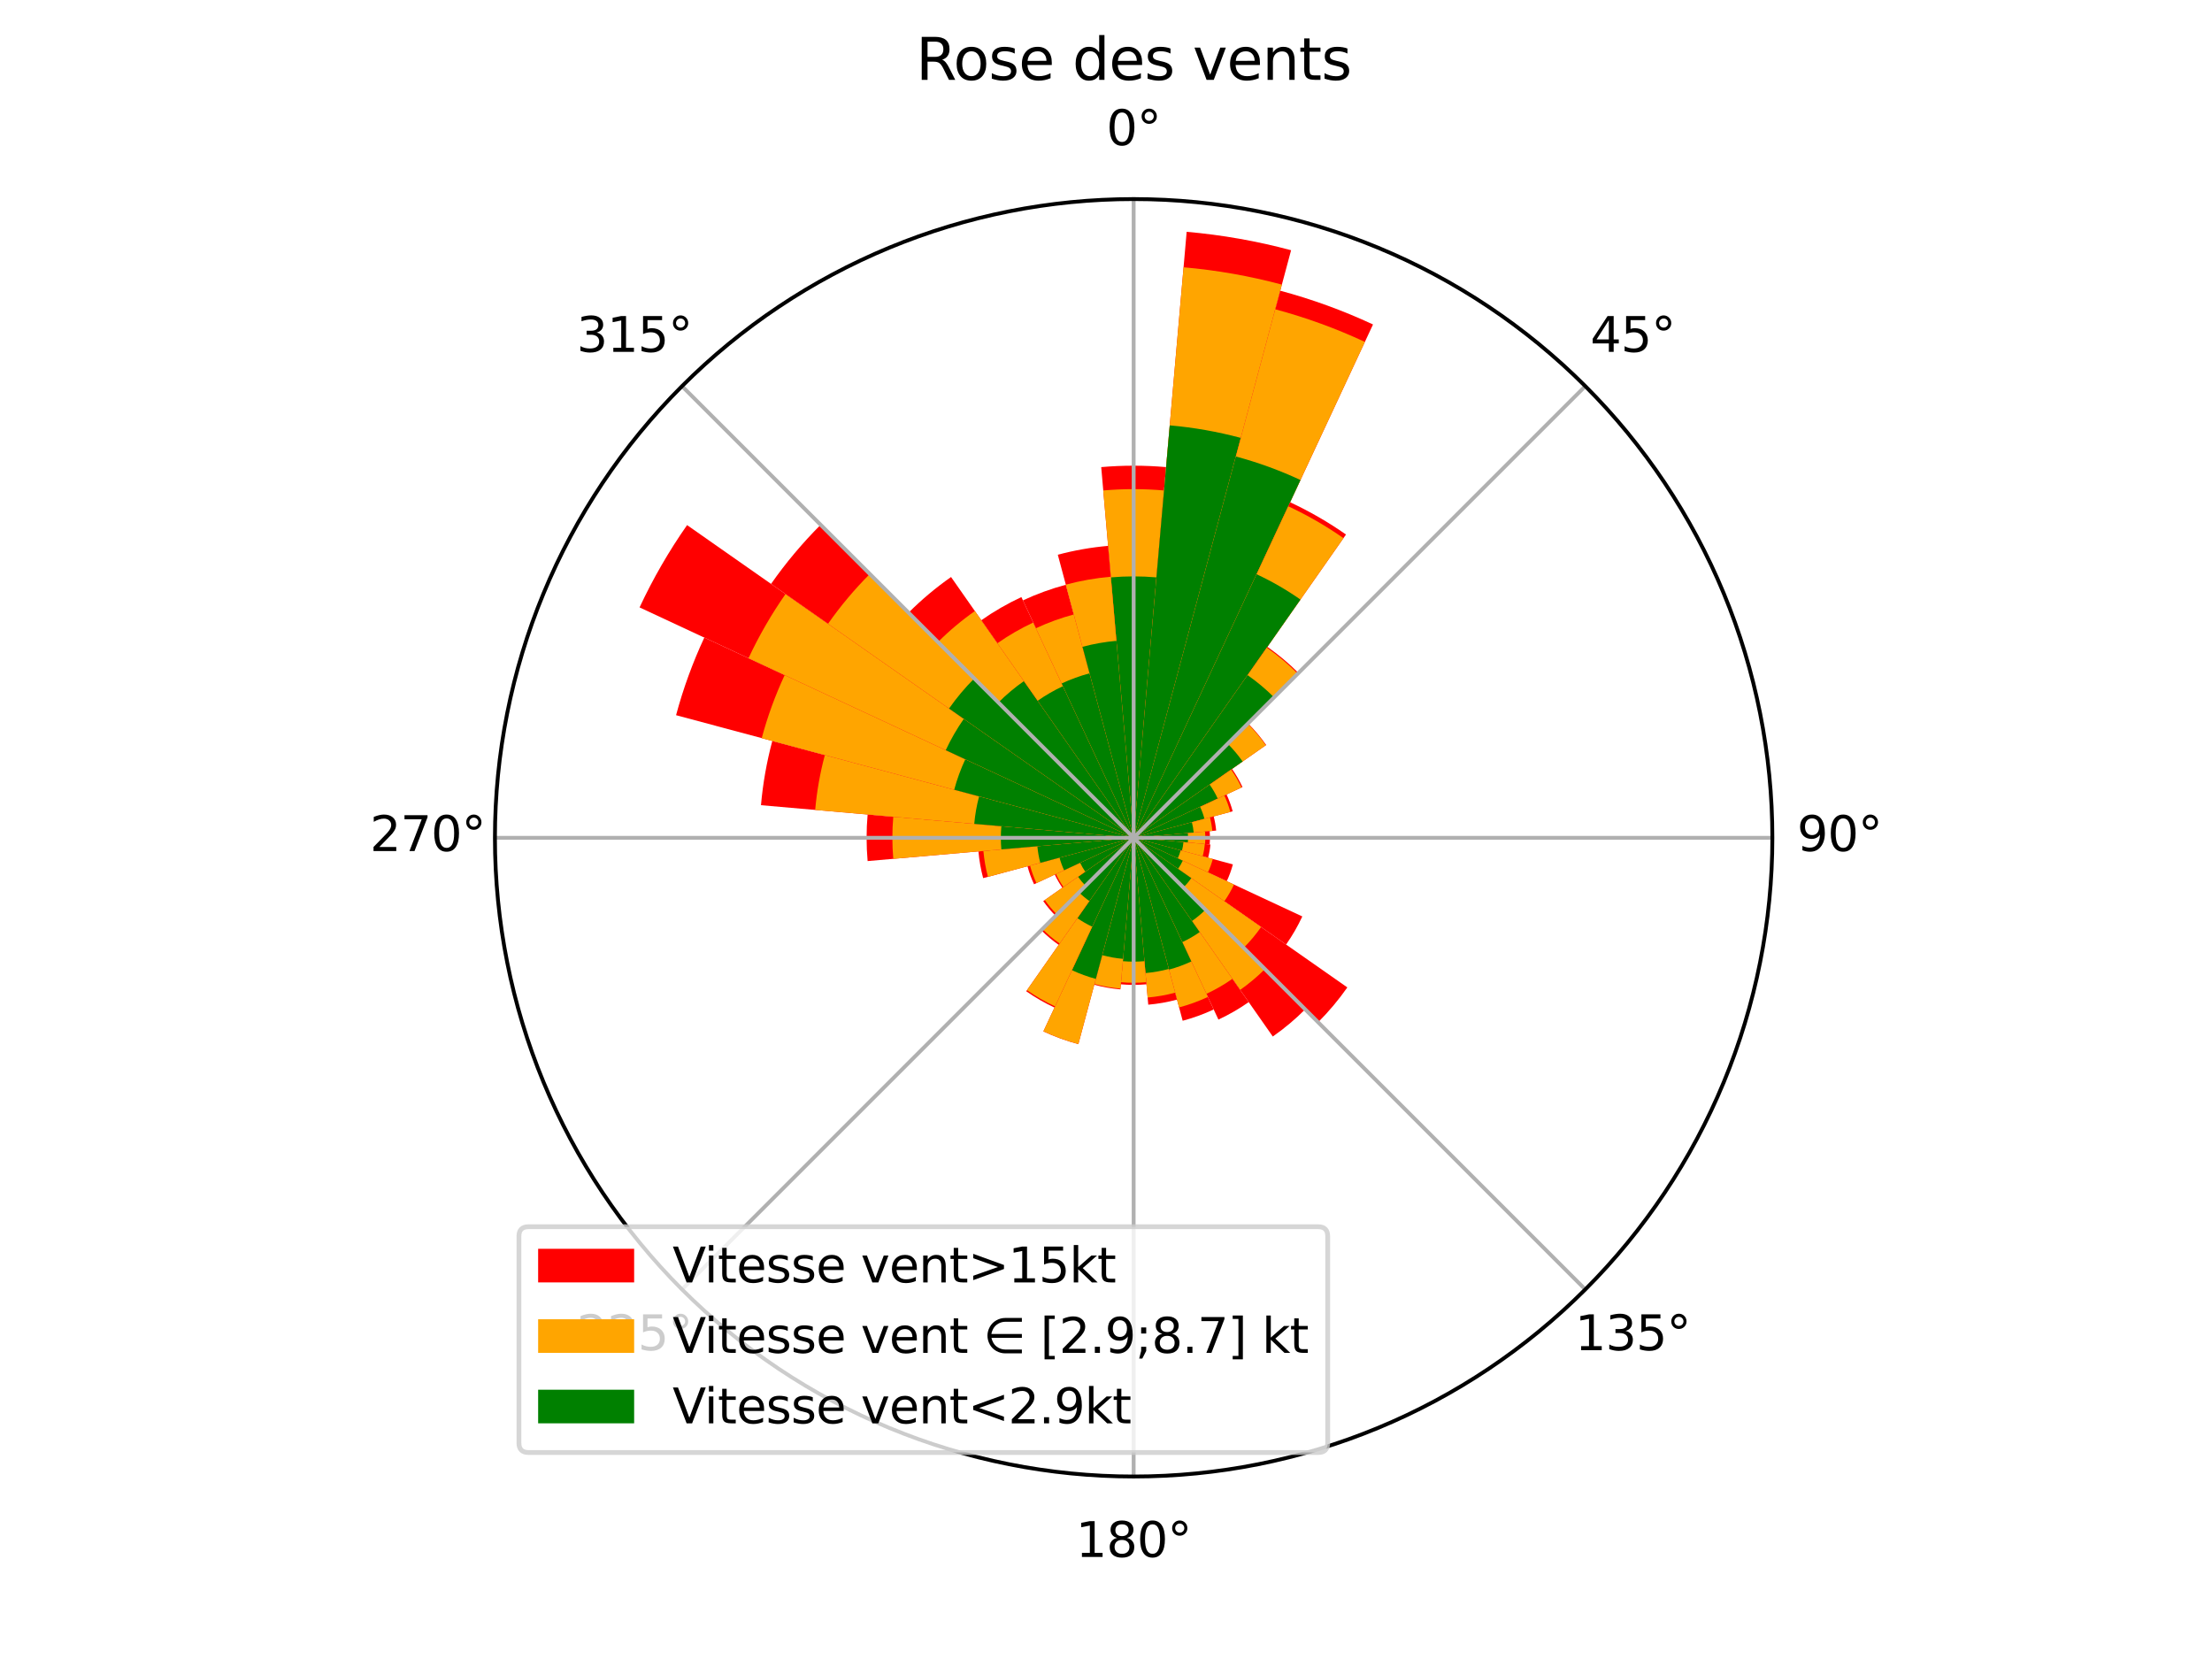 <?xml version="1.0" encoding="utf-8" standalone="no"?>
<!DOCTYPE svg PUBLIC "-//W3C//DTD SVG 1.1//EN"
  "http://www.w3.org/Graphics/SVG/1.1/DTD/svg11.dtd">
<svg xmlns:xlink="http://www.w3.org/1999/xlink" width="460.8pt" height="345.6pt" viewBox="0 0 460.8 345.6" xmlns="http://www.w3.org/2000/svg" version="1.1">
 <defs>
  <style type="text/css">*{stroke-linejoin: round; stroke-linecap: butt}</style>
 </defs>
 <g id="figure_1">
  <g id="patch_1">
   <path d="M 0 345.6 
L 460.8 345.6 
L 460.8 0 
L 0 0 
z
" style="fill: #ffffff"/>
  </g>
  <g id="axes_1">
   <g id="patch_2">
    <path d="M 369.216 174.528 
C 369.216 157.055 365.774 139.752 359.088 123.61 
C 352.401 107.467 342.6 92.798 330.245 80.443 
C 317.89 68.088 303.221 58.287 287.078 51.6 
C 270.936 44.914 253.633 41.472 236.16 41.472 
C 218.687 41.472 201.384 44.914 185.242 51.6 
C 169.099 58.287 154.43 68.088 142.075 80.443 
C 129.72 92.798 119.919 107.467 113.232 123.61 
C 106.546 139.752 103.104 157.055 103.104 174.528 
C 103.104 192.001 106.546 209.304 113.232 225.446 
C 119.919 241.589 129.72 256.258 142.075 268.613 
C 154.43 280.968 169.099 290.769 185.242 297.456 
C 201.384 304.142 218.687 307.584 236.16 307.584 
C 253.633 307.584 270.936 304.142 287.078 297.456 
C 303.221 290.769 317.89 280.968 330.245 268.613 
C 342.6 256.258 352.401 241.589 359.088 225.446 
C 365.774 209.304 369.216 192.001 369.216 174.528 
M 236.16 174.528 
C 236.16 174.528 236.16 174.528 236.16 174.528 
C 236.16 174.528 236.16 174.528 236.16 174.528 
C 236.16 174.528 236.16 174.528 236.16 174.528 
C 236.16 174.528 236.16 174.528 236.16 174.528 
C 236.16 174.528 236.16 174.528 236.16 174.528 
C 236.16 174.528 236.16 174.528 236.16 174.528 
C 236.16 174.528 236.16 174.528 236.16 174.528 
C 236.16 174.528 236.16 174.528 236.16 174.528 
C 236.16 174.528 236.16 174.528 236.16 174.528 
C 236.16 174.528 236.16 174.528 236.16 174.528 
C 236.16 174.528 236.16 174.528 236.16 174.528 
C 236.16 174.528 236.16 174.528 236.16 174.528 
C 236.16 174.528 236.16 174.528 236.16 174.528 
C 236.16 174.528 236.16 174.528 236.16 174.528 
C 236.16 174.528 236.16 174.528 236.16 174.528 
C 236.16 174.528 236.16 174.528 236.16 174.528 
z
" style="fill: #ffffff"/>
   </g>
   <g id="patch_3">
    <path d="M 236.16 174.528 
C 236.16 174.528 236.16 174.528 236.16 174.528 
C 236.16 174.528 236.16 174.528 236.16 174.528 
L 242.916 97.307 
C 240.669 97.111 238.415 97.012 236.16 97.012 
C 233.905 97.012 231.651 97.111 229.404 97.307 
z
" clip-path="url(#pf9aeeb2166)" style="fill: #ff0000"/>
   </g>
   <g id="patch_4">
    <path d="M 236.16 174.528 
C 236.16 174.528 236.16 174.528 236.16 174.528 
C 236.16 174.528 236.16 174.528 236.16 174.528 
L 242.49 102.172 
C 240.385 101.988 238.273 101.896 236.16 101.896 
C 234.047 101.896 231.935 101.988 229.83 102.172 
z
" clip-path="url(#pf9aeeb2166)" style="fill: #ffa500"/>
   </g>
   <g id="patch_5">
    <path d="M 236.16 174.528 
C 236.16 174.528 236.16 174.528 236.16 174.528 
C 236.16 174.528 236.16 174.528 236.16 174.528 
L 240.906 120.279 
C 239.328 120.14 237.744 120.071 236.16 120.071 
C 234.576 120.071 232.992 120.14 231.414 120.279 
z
" clip-path="url(#pf9aeeb2166)" style="fill: #008000"/>
   </g>
   <g id="patch_6">
    <path d="M 236.16 174.528 
C 236.16 174.528 236.16 174.528 236.16 174.528 
C 236.16 174.528 236.16 174.528 236.16 174.528 
L 268.958 52.126 
C 265.396 51.172 261.795 50.373 258.165 49.733 
C 254.534 49.093 250.877 48.612 247.204 48.29 
z
" clip-path="url(#pf9aeeb2166)" style="fill: #ff0000"/>
   </g>
   <g id="patch_7">
    <path d="M 236.16 174.528 
C 236.16 174.528 236.16 174.528 236.16 174.528 
C 236.16 174.528 236.16 174.528 236.16 174.528 
L 267.038 59.291 
C 263.685 58.392 260.295 57.641 256.877 57.038 
C 253.458 56.435 250.016 55.982 246.558 55.68 
z
" clip-path="url(#pf9aeeb2166)" style="fill: #ffa500"/>
   </g>
   <g id="patch_8">
    <path d="M 236.16 174.528 
C 236.16 174.528 236.16 174.528 236.16 174.528 
C 236.16 174.528 236.16 174.528 236.16 174.528 
L 258.482 91.221 
C 256.058 90.571 253.608 90.028 251.136 89.592 
C 248.665 89.156 246.176 88.829 243.677 88.61 
z
" clip-path="url(#pf9aeeb2166)" style="fill: #008000"/>
   </g>
   <g id="patch_9">
    <path d="M 236.16 174.528 
C 236.16 174.528 236.16 174.528 236.16 174.528 
C 236.16 174.528 236.16 174.528 236.16 174.528 
L 286.024 67.593 
C 282.913 66.143 279.74 64.828 276.515 63.654 
C 273.289 62.48 270.014 61.447 266.698 60.559 
z
" clip-path="url(#pf9aeeb2166)" style="fill: #ff0000"/>
   </g>
   <g id="patch_10">
    <path d="M 236.16 174.528 
C 236.16 174.528 236.16 174.528 236.16 174.528 
C 236.16 174.528 236.16 174.528 236.16 174.528 
L 284.331 71.226 
C 281.325 69.825 278.26 68.555 275.144 67.421 
C 272.028 66.287 268.864 65.289 265.661 64.431 
z
" clip-path="url(#pf9aeeb2166)" style="fill: #ffa500"/>
   </g>
   <g id="patch_11">
    <path d="M 236.16 174.528 
C 236.16 174.528 236.16 174.528 236.16 174.528 
C 236.16 174.528 236.16 174.528 236.16 174.528 
L 270.915 99.995 
C 268.747 98.984 266.535 98.068 264.287 97.25 
C 262.039 96.431 259.756 95.712 257.445 95.092 
z
" clip-path="url(#pf9aeeb2166)" style="fill: #008000"/>
   </g>
   <g id="patch_12">
    <path d="M 236.16 174.528 
C 236.16 174.528 236.16 174.528 236.16 174.528 
C 236.16 174.528 236.16 174.528 236.16 174.528 
L 280.396 111.352 
C 278.558 110.065 276.665 108.859 274.722 107.737 
C 272.779 106.615 270.788 105.578 268.754 104.63 
z
" clip-path="url(#pf9aeeb2166)" style="fill: #ff0000"/>
   </g>
   <g id="patch_13">
    <path d="M 236.16 174.528 
C 236.16 174.528 236.16 174.528 236.16 174.528 
C 236.16 174.528 236.16 174.528 236.16 174.528 
L 279.868 112.107 
C 278.052 110.835 276.181 109.643 274.261 108.535 
C 272.341 107.426 270.374 106.402 268.365 105.465 
z
" clip-path="url(#pf9aeeb2166)" style="fill: #ffa500"/>
   </g>
   <g id="patch_14">
    <path d="M 236.16 174.528 
C 236.16 174.528 236.16 174.528 236.16 174.528 
C 236.16 174.528 236.16 174.528 236.16 174.528 
L 270.91 124.9 
C 269.466 123.889 267.979 122.942 266.452 122.061 
C 264.926 121.179 263.361 120.365 261.764 119.62 
z
" clip-path="url(#pf9aeeb2166)" style="fill: #008000"/>
   </g>
   <g id="patch_15">
    <path d="M 236.16 174.528 
C 236.16 174.528 236.16 174.528 236.16 174.528 
C 236.16 174.528 236.16 174.528 236.16 174.528 
L 270.497 140.191 
C 269.498 139.192 268.456 138.237 267.373 137.329 
C 266.291 136.421 265.17 135.561 264.013 134.75 
z
" clip-path="url(#pf9aeeb2166)" style="fill: #ff0000"/>
   </g>
   <g id="patch_16">
    <path d="M 236.16 174.528 
C 236.16 174.528 236.16 174.528 236.16 174.528 
C 236.16 174.528 236.16 174.528 236.16 174.528 
L 270.35 140.338 
C 269.355 139.343 268.318 138.392 267.24 137.488 
C 266.163 136.584 265.046 135.727 263.894 134.92 
z
" clip-path="url(#pf9aeeb2166)" style="fill: #ffa500"/>
   </g>
   <g id="patch_17">
    <path d="M 236.16 174.528 
C 236.16 174.528 236.16 174.528 236.16 174.528 
C 236.16 174.528 236.16 174.528 236.16 174.528 
L 265.415 145.273 
C 264.564 144.422 263.676 143.609 262.754 142.835 
C 261.832 142.061 260.876 141.328 259.89 140.638 
z
" clip-path="url(#pf9aeeb2166)" style="fill: #008000"/>
   </g>
   <g id="patch_18">
    <path d="M 236.16 174.528 
C 236.16 174.528 236.16 174.528 236.16 174.528 
C 236.16 174.528 236.16 174.528 236.16 174.528 
L 263.767 155.198 
C 263.204 154.395 262.607 153.616 261.977 152.865 
C 261.347 152.114 260.684 151.391 259.99 150.698 
z
" clip-path="url(#pf9aeeb2166)" style="fill: #ff0000"/>
   </g>
   <g id="patch_19">
    <path d="M 236.16 174.528 
C 236.16 174.528 236.16 174.528 236.16 174.528 
C 236.16 174.528 236.16 174.528 236.16 174.528 
L 263.691 155.251 
C 263.13 154.45 262.535 153.673 261.906 152.924 
C 261.278 152.175 260.617 151.454 259.925 150.763 
z
" clip-path="url(#pf9aeeb2166)" style="fill: #ffa500"/>
   </g>
   <g id="patch_20">
    <path d="M 236.16 174.528 
C 236.16 174.528 236.16 174.528 236.16 174.528 
C 236.16 174.528 236.16 174.528 236.16 174.528 
L 258.86 158.633 
C 258.398 157.973 257.907 157.333 257.389 156.715 
C 256.87 156.097 256.325 155.503 255.755 154.933 
z
" clip-path="url(#pf9aeeb2166)" style="fill: #008000"/>
   </g>
   <g id="patch_21">
    <path d="M 236.16 174.528 
C 236.16 174.528 236.16 174.528 236.16 174.528 
C 236.16 174.528 236.16 174.528 236.16 174.528 
L 258.833 163.955 
C 258.525 163.296 258.189 162.65 257.825 162.02 
C 257.461 161.389 257.07 160.775 256.653 160.179 
z
" clip-path="url(#pf9aeeb2166)" style="fill: #ff0000"/>
   </g>
   <g id="patch_22">
    <path d="M 236.16 174.528 
C 236.16 174.528 236.16 174.528 236.16 174.528 
C 236.16 174.528 236.16 174.528 236.16 174.528 
L 258.624 164.053 
C 258.319 163.399 257.986 162.759 257.626 162.135 
C 257.265 161.51 256.878 160.902 256.464 160.311 
z
" clip-path="url(#pf9aeeb2166)" style="fill: #ffa500"/>
   </g>
   <g id="patch_23">
    <path d="M 236.16 174.528 
C 236.16 174.528 236.16 174.528 236.16 174.528 
C 236.16 174.528 236.16 174.528 236.16 174.528 
L 253.676 166.36 
C 253.439 165.85 253.179 165.351 252.898 164.864 
C 252.617 164.378 252.314 163.903 251.992 163.442 
z
" clip-path="url(#pf9aeeb2166)" style="fill: #008000"/>
   </g>
   <g id="patch_24">
    <path d="M 236.16 174.528 
C 236.16 174.528 236.16 174.528 236.16 174.528 
C 236.16 174.528 236.16 174.528 236.16 174.528 
L 256.787 169.001 
C 256.626 168.401 256.439 167.808 256.226 167.224 
C 256.014 166.641 255.776 166.066 255.513 165.503 
z
" clip-path="url(#pf9aeeb2166)" style="fill: #ff0000"/>
   </g>
   <g id="patch_25">
    <path d="M 236.16 174.528 
C 236.16 174.528 236.16 174.528 236.16 174.528 
C 236.16 174.528 236.16 174.528 236.16 174.528 
L 256.297 169.132 
C 256.14 168.546 255.958 167.968 255.75 167.398 
C 255.543 166.828 255.31 166.267 255.054 165.718 
z
" clip-path="url(#pf9aeeb2166)" style="fill: #ffa500"/>
   </g>
   <g id="patch_26">
    <path d="M 236.16 174.528 
C 236.16 174.528 236.16 174.528 236.16 174.528 
C 236.16 174.528 236.16 174.528 236.16 174.528 
L 250.912 170.575 
C 250.797 170.146 250.664 169.722 250.512 169.304 
C 250.36 168.887 250.19 168.476 250.002 168.073 
z
" clip-path="url(#pf9aeeb2166)" style="fill: #008000"/>
   </g>
   <g id="patch_27">
    <path d="M 236.16 174.528 
C 236.16 174.528 236.16 174.528 236.16 174.528 
C 236.16 174.528 236.16 174.528 236.16 174.528 
L 253.348 173.024 
C 253.304 172.524 253.239 172.026 253.152 171.532 
C 253.065 171.038 252.956 170.547 252.826 170.062 
z
" clip-path="url(#pf9aeeb2166)" style="fill: #ff0000"/>
   </g>
   <g id="patch_28">
    <path d="M 236.16 174.528 
C 236.16 174.528 236.16 174.528 236.16 174.528 
C 236.16 174.528 236.16 174.528 236.16 174.528 
L 252.545 173.095 
C 252.503 172.618 252.441 172.143 252.358 171.672 
C 252.275 171.201 252.171 170.733 252.047 170.271 
z
" clip-path="url(#pf9aeeb2166)" style="fill: #ffa500"/>
   </g>
   <g id="patch_29">
    <path d="M 236.16 174.528 
C 236.16 174.528 236.16 174.528 236.16 174.528 
C 236.16 174.528 236.16 174.528 236.16 174.528 
L 248.667 173.434 
C 248.635 173.07 248.587 172.708 248.524 172.348 
C 248.46 171.988 248.381 171.631 248.287 171.279 
z
" clip-path="url(#pf9aeeb2166)" style="fill: #008000"/>
   </g>
   <g id="patch_30">
    <path d="M 236.16 174.528 
C 236.16 174.528 236.16 174.528 236.16 174.528 
C 236.16 174.528 236.16 174.528 236.16 174.528 
L 251.994 175.913 
C 252.035 175.453 252.055 174.99 252.055 174.528 
C 252.055 174.066 252.035 173.603 251.994 173.143 
z
" clip-path="url(#pf9aeeb2166)" style="fill: #ff0000"/>
   </g>
   <g id="patch_31">
    <path d="M 236.16 174.528 
C 236.16 174.528 236.16 174.528 236.16 174.528 
C 236.16 174.528 236.16 174.528 236.16 174.528 
L 251.03 175.829 
C 251.068 175.396 251.087 174.962 251.087 174.528 
C 251.087 174.094 251.068 173.66 251.03 173.227 
z
" clip-path="url(#pf9aeeb2166)" style="fill: #ffa500"/>
   </g>
   <g id="patch_32">
    <path d="M 236.16 174.528 
C 236.16 174.528 236.16 174.528 236.16 174.528 
C 236.16 174.528 236.16 174.528 236.16 174.528 
L 247.45 175.516 
C 247.479 175.187 247.494 174.858 247.494 174.528 
C 247.494 174.198 247.479 173.869 247.45 173.54 
z
" clip-path="url(#pf9aeeb2166)" style="fill: #008000"/>
   </g>
   <g id="patch_33">
    <path d="M 236.16 174.528 
C 236.16 174.528 236.16 174.528 236.16 174.528 
C 236.16 174.528 236.16 174.528 236.16 174.528 
L 251.669 178.684 
C 251.79 178.232 251.891 177.776 251.972 177.316 
C 252.053 176.856 252.114 176.393 252.155 175.927 
z
" clip-path="url(#pf9aeeb2166)" style="fill: #ff0000"/>
   </g>
   <g id="patch_34">
    <path d="M 236.16 174.528 
C 236.16 174.528 236.16 174.528 236.16 174.528 
C 236.16 174.528 236.16 174.528 236.16 174.528 
L 250.534 178.38 
C 250.646 177.961 250.74 177.538 250.815 177.112 
C 250.89 176.686 250.947 176.256 250.985 175.825 
z
" clip-path="url(#pf9aeeb2166)" style="fill: #ffa500"/>
   </g>
   <g id="patch_35">
    <path d="M 236.16 174.528 
C 236.16 174.528 236.16 174.528 236.16 174.528 
C 236.16 174.528 236.16 174.528 236.16 174.528 
L 246.217 177.223 
C 246.296 176.93 246.361 176.634 246.414 176.336 
C 246.467 176.038 246.506 175.737 246.533 175.435 
z
" clip-path="url(#pf9aeeb2166)" style="fill: #008000"/>
   </g>
   <g id="patch_36">
    <path d="M 236.16 174.528 
C 236.16 174.528 236.16 174.528 236.16 174.528 
C 236.16 174.528 236.16 174.528 236.16 174.528 
L 255.555 183.572 
C 255.818 183.008 256.057 182.432 256.27 181.847 
C 256.483 181.262 256.67 180.668 256.831 180.067 
z
" clip-path="url(#pf9aeeb2166)" style="fill: #ff0000"/>
   </g>
   <g id="patch_37">
    <path d="M 236.16 174.528 
C 236.16 174.528 236.16 174.528 236.16 174.528 
C 236.16 174.528 236.16 174.528 236.16 174.528 
L 251.63 181.742 
C 251.84 181.292 252.03 180.833 252.2 180.366 
C 252.37 179.899 252.519 179.426 252.648 178.946 
z
" clip-path="url(#pf9aeeb2166)" style="fill: #ffa500"/>
   </g>
   <g id="patch_38">
    <path d="M 236.16 174.528 
C 236.16 174.528 236.16 174.528 236.16 174.528 
C 236.16 174.528 236.16 174.528 236.16 174.528 
L 245.346 178.812 
C 245.471 178.544 245.584 178.272 245.684 177.995 
C 245.785 177.718 245.874 177.436 245.95 177.151 
z
" clip-path="url(#pf9aeeb2166)" style="fill: #008000"/>
   </g>
   <g id="patch_39">
    <path d="M 236.16 174.528 
C 236.16 174.528 236.16 174.528 236.16 174.528 
C 236.16 174.528 236.16 174.528 236.16 174.528 
L 267.918 196.765 
C 268.565 195.841 269.171 194.889 269.735 193.913 
C 270.299 192.936 270.82 191.935 271.297 190.913 
z
" clip-path="url(#pf9aeeb2166)" style="fill: #ff0000"/>
   </g>
   <g id="patch_40">
    <path d="M 236.16 174.528 
C 236.16 174.528 236.16 174.528 236.16 174.528 
C 236.16 174.528 236.16 174.528 236.16 174.528 
L 255.049 187.754 
C 255.433 187.204 255.794 186.638 256.13 186.057 
C 256.465 185.476 256.775 184.881 257.058 184.273 
z
" clip-path="url(#pf9aeeb2166)" style="fill: #ffa500"/>
   </g>
   <g id="patch_41">
    <path d="M 236.16 174.528 
C 236.16 174.528 236.16 174.528 236.16 174.528 
C 236.16 174.528 236.16 174.528 236.16 174.528 
L 245.406 181.002 
C 245.595 180.733 245.771 180.456 245.935 180.172 
C 246.1 179.887 246.251 179.596 246.39 179.298 
z
" clip-path="url(#pf9aeeb2166)" style="fill: #008000"/>
   </g>
   <g id="patch_42">
    <path d="M 236.16 174.528 
C 236.16 174.528 236.16 174.528 236.16 174.528 
C 236.16 174.528 236.16 174.528 236.16 174.528 
L 274.585 212.953 
C 275.703 211.835 276.772 210.669 277.788 209.458 
C 278.804 208.247 279.767 206.992 280.674 205.697 
z
" clip-path="url(#pf9aeeb2166)" style="fill: #ff0000"/>
   </g>
   <g id="patch_43">
    <path d="M 236.16 174.528 
C 236.16 174.528 236.16 174.528 236.16 174.528 
C 236.16 174.528 236.16 174.528 236.16 174.528 
L 259.078 197.446 
C 259.745 196.78 260.382 196.084 260.989 195.362 
C 261.595 194.639 262.169 193.891 262.71 193.118 
z
" clip-path="url(#pf9aeeb2166)" style="fill: #ffa500"/>
   </g>
   <g id="patch_44">
    <path d="M 236.16 174.528 
C 236.16 174.528 236.16 174.528 236.16 174.528 
C 236.16 174.528 236.16 174.528 236.16 174.528 
L 246.52 184.888 
C 246.821 184.586 247.109 184.272 247.383 183.945 
C 247.657 183.619 247.917 183.28 248.161 182.931 
z
" clip-path="url(#pf9aeeb2166)" style="fill: #008000"/>
   </g>
   <g id="patch_45">
    <path d="M 236.16 174.528 
C 236.16 174.528 236.16 174.528 236.16 174.528 
C 236.16 174.528 236.16 174.528 236.16 174.528 
L 265.149 215.928 
C 266.353 215.085 267.52 214.189 268.647 213.244 
C 269.773 212.299 270.858 211.305 271.898 210.266 
z
" clip-path="url(#pf9aeeb2166)" style="fill: #ff0000"/>
   </g>
   <g id="patch_46">
    <path d="M 236.16 174.528 
C 236.16 174.528 236.16 174.528 236.16 174.528 
C 236.16 174.528 236.16 174.528 236.16 174.528 
L 258.344 206.21 
C 259.266 205.565 260.159 204.88 261.021 204.156 
C 261.883 203.433 262.713 202.673 263.509 201.877 
z
" clip-path="url(#pf9aeeb2166)" style="fill: #ffa500"/>
   </g>
   <g id="patch_47">
    <path d="M 236.16 174.528 
C 236.16 174.528 236.16 174.528 236.16 174.528 
C 236.16 174.528 236.16 174.528 236.16 174.528 
L 248.303 191.869 
C 248.807 191.516 249.296 191.141 249.768 190.745 
C 250.24 190.349 250.694 189.933 251.129 189.497 
z
" clip-path="url(#pf9aeeb2166)" style="fill: #008000"/>
   </g>
   <g id="patch_48">
    <path d="M 236.16 174.528 
C 236.16 174.528 236.16 174.528 236.16 174.528 
C 236.16 174.528 236.16 174.528 236.16 174.528 
L 253.82 212.4 
C 254.922 211.886 256.001 211.324 257.053 210.717 
C 258.106 210.109 259.132 209.455 260.128 208.758 
z
" clip-path="url(#pf9aeeb2166)" style="fill: #ff0000"/>
   </g>
   <g id="patch_49">
    <path d="M 236.16 174.528 
C 236.16 174.528 236.16 174.528 236.16 174.528 
C 236.16 174.528 236.16 174.528 236.16 174.528 
L 251.318 207.034 
C 252.264 206.593 253.19 206.111 254.093 205.59 
C 254.997 205.068 255.878 204.507 256.732 203.908 
z
" clip-path="url(#pf9aeeb2166)" style="fill: #ffa500"/>
   </g>
   <g id="patch_50">
    <path d="M 236.16 174.528 
C 236.16 174.528 236.16 174.528 236.16 174.528 
C 236.16 174.528 236.16 174.528 236.16 174.528 
L 246.295 196.262 
C 246.927 195.967 247.546 195.644 248.15 195.296 
C 248.754 194.947 249.343 194.572 249.915 194.171 
z
" clip-path="url(#pf9aeeb2166)" style="fill: #008000"/>
   </g>
   <g id="patch_51">
    <path d="M 236.16 174.528 
C 236.16 174.528 236.16 174.528 236.16 174.528 
C 236.16 174.528 236.16 174.528 236.16 174.528 
L 246.373 212.644 
C 247.482 212.347 248.577 212.001 249.656 211.609 
C 250.735 211.216 251.796 210.776 252.837 210.291 
z
" clip-path="url(#pf9aeeb2166)" style="fill: #ff0000"/>
   </g>
   <g id="patch_52">
    <path d="M 236.16 174.528 
C 236.16 174.528 236.16 174.528 236.16 174.528 
C 236.16 174.528 236.16 174.528 236.16 174.528 
L 245.628 209.862 
C 246.656 209.587 247.671 209.267 248.671 208.903 
C 249.671 208.539 250.655 208.131 251.62 207.682 
z
" clip-path="url(#pf9aeeb2166)" style="fill: #ffa500"/>
   </g>
   <g id="patch_53">
    <path d="M 236.16 174.528 
C 236.16 174.528 236.16 174.528 236.16 174.528 
C 236.16 174.528 236.16 174.528 236.16 174.528 
L 243.517 201.986 
C 244.316 201.772 245.105 201.523 245.882 201.24 
C 246.659 200.957 247.424 200.64 248.173 200.291 
z
" clip-path="url(#pf9aeeb2166)" style="fill: #008000"/>
   </g>
   <g id="patch_54">
    <path d="M 236.16 174.528 
C 236.16 174.528 236.16 174.528 236.16 174.528 
C 236.16 174.528 236.16 174.528 236.16 174.528 
L 239.202 209.294 
C 240.213 209.206 241.22 209.073 242.22 208.897 
C 243.22 208.721 244.212 208.501 245.193 208.238 
z
" clip-path="url(#pf9aeeb2166)" style="fill: #ff0000"/>
   </g>
   <g id="patch_55">
    <path d="M 236.16 174.528 
C 236.16 174.528 236.16 174.528 236.16 174.528 
C 236.16 174.528 236.16 174.528 236.16 174.528 
L 239.071 207.803 
C 240.039 207.718 241.003 207.591 241.96 207.422 
C 242.917 207.254 243.866 207.043 244.805 206.792 
z
" clip-path="url(#pf9aeeb2166)" style="fill: #ffa500"/>
   </g>
   <g id="patch_56">
    <path d="M 236.16 174.528 
C 236.16 174.528 236.16 174.528 236.16 174.528 
C 236.16 174.528 236.16 174.528 236.16 174.528 
L 238.625 202.708 
C 239.445 202.637 240.262 202.529 241.072 202.386 
C 241.883 202.243 242.687 202.065 243.481 201.852 
z
" clip-path="url(#pf9aeeb2166)" style="fill: #008000"/>
   </g>
   <g id="patch_57">
    <path d="M 236.16 174.528 
C 236.16 174.528 236.16 174.528 236.16 174.528 
C 236.16 174.528 236.16 174.528 236.16 174.528 
L 233.49 205.049 
C 234.378 205.127 235.269 205.166 236.16 205.166 
C 237.051 205.166 237.942 205.127 238.83 205.049 
z
" clip-path="url(#pf9aeeb2166)" style="fill: #ff0000"/>
   </g>
   <g id="patch_58">
    <path d="M 236.16 174.528 
C 236.16 174.528 236.16 174.528 236.16 174.528 
C 236.16 174.528 236.16 174.528 236.16 174.528 
L 233.528 204.613 
C 234.403 204.69 235.281 204.728 236.16 204.728 
C 237.039 204.728 237.917 204.69 238.792 204.613 
z
" clip-path="url(#pf9aeeb2166)" style="fill: #ffa500"/>
   </g>
   <g id="patch_59">
    <path d="M 236.16 174.528 
C 236.16 174.528 236.16 174.528 236.16 174.528 
C 236.16 174.528 236.16 174.528 236.16 174.528 
L 233.911 200.23 
C 234.659 200.295 235.409 200.328 236.16 200.328 
C 236.911 200.328 237.661 200.295 238.409 200.23 
z
" clip-path="url(#pf9aeeb2166)" style="fill: #008000"/>
   </g>
   <g id="patch_60">
    <path d="M 236.16 174.528 
C 236.16 174.528 236.16 174.528 236.16 174.528 
C 236.16 174.528 236.16 174.528 236.16 174.528 
L 227.956 205.145 
C 228.847 205.384 229.748 205.584 230.656 205.744 
C 231.564 205.904 232.479 206.024 233.397 206.105 
z
" clip-path="url(#pf9aeeb2166)" style="fill: #ff0000"/>
   </g>
   <g id="patch_61">
    <path d="M 236.16 174.528 
C 236.16 174.528 236.16 174.528 236.16 174.528 
C 236.16 174.528 236.16 174.528 236.16 174.528 
L 227.998 204.989 
C 228.884 205.227 229.78 205.426 230.684 205.585 
C 231.587 205.744 232.497 205.864 233.411 205.944 
z
" clip-path="url(#pf9aeeb2166)" style="fill: #ffa500"/>
   </g>
   <g id="patch_62">
    <path d="M 236.16 174.528 
C 236.16 174.528 236.16 174.528 236.16 174.528 
C 236.16 174.528 236.16 174.528 236.16 174.528 
L 229.608 198.982 
C 230.319 199.172 231.039 199.332 231.764 199.46 
C 232.489 199.588 233.22 199.684 233.954 199.748 
z
" clip-path="url(#pf9aeeb2166)" style="fill: #008000"/>
   </g>
   <g id="patch_63">
    <path d="M 236.16 174.528 
C 236.16 174.528 236.16 174.528 236.16 174.528 
C 236.16 174.528 236.16 174.528 236.16 174.528 
L 217.351 214.863 
C 218.525 215.411 219.722 215.906 220.938 216.349 
C 222.155 216.792 223.391 217.182 224.641 217.517 
z
" clip-path="url(#pf9aeeb2166)" style="fill: #ff0000"/>
   </g>
   <g id="patch_64">
    <path d="M 236.16 174.528 
C 236.16 174.528 236.16 174.528 236.16 174.528 
C 236.16 174.528 236.16 174.528 236.16 174.528 
L 217.361 214.843 
C 218.534 215.389 219.73 215.885 220.946 216.328 
C 222.162 216.77 223.397 217.16 224.647 217.494 
z
" clip-path="url(#pf9aeeb2166)" style="fill: #ffa500"/>
   </g>
   <g id="patch_65">
    <path d="M 236.16 174.528 
C 236.16 174.528 236.16 174.528 236.16 174.528 
C 236.16 174.528 236.16 174.528 236.16 174.528 
L 223.3 202.107 
C 224.102 202.481 224.92 202.82 225.752 203.123 
C 226.584 203.426 227.429 203.692 228.284 203.921 
z
" clip-path="url(#pf9aeeb2166)" style="fill: #008000"/>
   </g>
   <g id="patch_66">
    <path d="M 236.16 174.528 
C 236.16 174.528 236.16 174.528 236.16 174.528 
C 236.16 174.528 236.16 174.528 236.16 174.528 
L 213.778 206.493 
C 214.708 207.145 215.665 207.755 216.649 208.323 
C 217.632 208.89 218.639 209.415 219.668 209.895 
z
" clip-path="url(#pf9aeeb2166)" style="fill: #ff0000"/>
   </g>
   <g id="patch_67">
    <path d="M 236.16 174.528 
C 236.16 174.528 236.16 174.528 236.16 174.528 
C 236.16 174.528 236.16 174.528 236.16 174.528 
L 213.936 206.267 
C 214.859 206.914 215.811 207.52 216.787 208.083 
C 217.763 208.647 218.763 209.168 219.785 209.644 
z
" clip-path="url(#pf9aeeb2166)" style="fill: #ffa500"/>
   </g>
   <g id="patch_68">
    <path d="M 236.16 174.528 
C 236.16 174.528 236.16 174.528 236.16 174.528 
C 236.16 174.528 236.16 174.528 236.16 174.528 
L 224.44 191.266 
C 224.927 191.607 225.429 191.926 225.944 192.223 
C 226.458 192.521 226.986 192.795 227.525 193.046 
z
" clip-path="url(#pf9aeeb2166)" style="fill: #008000"/>
   </g>
   <g id="patch_69">
    <path d="M 236.16 174.528 
C 236.16 174.528 236.16 174.528 236.16 174.528 
C 236.16 174.528 236.16 174.528 236.16 174.528 
L 216.907 193.781 
C 217.467 194.341 218.051 194.877 218.658 195.386 
C 219.265 195.895 219.894 196.378 220.542 196.832 
z
" clip-path="url(#pf9aeeb2166)" style="fill: #ff0000"/>
   </g>
   <g id="patch_70">
    <path d="M 236.16 174.528 
C 236.16 174.528 236.16 174.528 236.16 174.528 
C 236.16 174.528 236.16 174.528 236.16 174.528 
L 217.151 193.537 
C 217.704 194.09 218.281 194.619 218.88 195.121 
C 219.479 195.624 220.1 196.1 220.741 196.549 
z
" clip-path="url(#pf9aeeb2166)" style="fill: #ffa500"/>
   </g>
   <g id="patch_71">
    <path d="M 236.16 174.528 
C 236.16 174.528 236.16 174.528 236.16 174.528 
C 236.16 174.528 236.16 174.528 236.16 174.528 
L 224.79 185.898 
C 225.121 186.228 225.466 186.545 225.825 186.845 
C 226.183 187.146 226.554 187.431 226.937 187.699 
z
" clip-path="url(#pf9aeeb2166)" style="fill: #008000"/>
   </g>
   <g id="patch_72">
    <path d="M 236.16 174.528 
C 236.16 174.528 236.16 174.528 236.16 174.528 
C 236.16 174.528 236.16 174.528 236.16 174.528 
L 217.328 187.714 
C 217.712 188.262 218.119 188.793 218.549 189.306 
C 218.979 189.818 219.431 190.311 219.904 190.784 
z
" clip-path="url(#pf9aeeb2166)" style="fill: #ff0000"/>
   </g>
   <g id="patch_73">
    <path d="M 236.16 174.528 
C 236.16 174.528 236.16 174.528 236.16 174.528 
C 236.16 174.528 236.16 174.528 236.16 174.528 
L 217.649 187.49 
C 218.026 188.028 218.426 188.55 218.849 189.054 
C 219.271 189.557 219.716 190.042 220.181 190.507 
z
" clip-path="url(#pf9aeeb2166)" style="fill: #ffa500"/>
   </g>
   <g id="patch_74">
    <path d="M 236.16 174.528 
C 236.16 174.528 236.16 174.528 236.16 174.528 
C 236.16 174.528 236.16 174.528 236.16 174.528 
L 224.574 182.641 
C 224.81 182.978 225.061 183.304 225.325 183.62 
C 225.59 183.935 225.868 184.238 226.159 184.529 
z
" clip-path="url(#pf9aeeb2166)" style="fill: #008000"/>
   </g>
   <g id="patch_75">
    <path d="M 236.16 174.528 
C 236.16 174.528 236.16 174.528 236.16 174.528 
C 236.16 174.528 236.16 174.528 236.16 174.528 
L 219.729 182.19 
C 219.952 182.668 220.196 183.136 220.46 183.593 
C 220.723 184.049 221.007 184.494 221.309 184.926 
z
" clip-path="url(#pf9aeeb2166)" style="fill: #ff0000"/>
   </g>
   <g id="patch_76">
    <path d="M 236.16 174.528 
C 236.16 174.528 236.16 174.528 236.16 174.528 
C 236.16 174.528 236.16 174.528 236.16 174.528 
L 219.98 182.073 
C 220.199 182.544 220.439 183.005 220.699 183.454 
C 220.959 183.904 221.238 184.342 221.536 184.768 
z
" clip-path="url(#pf9aeeb2166)" style="fill: #ffa500"/>
   </g>
   <g id="patch_77">
    <path d="M 236.16 174.528 
C 236.16 174.528 236.16 174.528 236.16 174.528 
C 236.16 174.528 236.16 174.528 236.16 174.528 
L 225.011 179.727 
C 225.163 180.051 225.328 180.369 225.507 180.679 
C 225.686 180.988 225.878 181.29 226.084 181.584 
z
" clip-path="url(#pf9aeeb2166)" style="fill: #008000"/>
   </g>
   <g id="patch_78">
    <path d="M 236.16 174.528 
C 236.16 174.528 236.16 174.528 236.16 174.528 
C 236.16 174.528 236.16 174.528 236.16 174.528 
L 214.043 180.454 
C 214.215 181.098 214.415 181.733 214.643 182.359 
C 214.871 182.985 215.126 183.601 215.408 184.205 
z
" clip-path="url(#pf9aeeb2166)" style="fill: #ff0000"/>
   </g>
   <g id="patch_79">
    <path d="M 236.16 174.528 
C 236.16 174.528 236.16 174.528 236.16 174.528 
C 236.16 174.528 236.16 174.528 236.16 174.528 
L 214.577 180.311 
C 214.745 180.939 214.94 181.559 215.163 182.17 
C 215.385 182.781 215.634 183.382 215.909 183.971 
z
" clip-path="url(#pf9aeeb2166)" style="fill: #ffa500"/>
   </g>
   <g id="patch_80">
    <path d="M 236.16 174.528 
C 236.16 174.528 236.16 174.528 236.16 174.528 
C 236.16 174.528 236.16 174.528 236.16 174.528 
L 220.718 178.666 
C 220.838 179.115 220.978 179.559 221.137 179.996 
C 221.296 180.433 221.474 180.863 221.671 181.284 
z
" clip-path="url(#pf9aeeb2166)" style="fill: #008000"/>
   </g>
   <g id="patch_81">
    <path d="M 236.16 174.528 
C 236.16 174.528 236.16 174.528 236.16 174.528 
C 236.16 174.528 236.16 174.528 236.16 174.528 
L 203.826 177.357 
C 203.908 178.298 204.032 179.234 204.196 180.164 
C 204.36 181.094 204.564 182.016 204.809 182.929 
z
" clip-path="url(#pf9aeeb2166)" style="fill: #ff0000"/>
   </g>
   <g id="patch_82">
    <path d="M 236.16 174.528 
C 236.16 174.528 236.16 174.528 236.16 174.528 
C 236.16 174.528 236.16 174.528 236.16 174.528 
L 204.859 177.267 
C 204.938 178.177 205.058 179.084 205.217 179.984 
C 205.375 180.884 205.573 181.777 205.81 182.66 
z
" clip-path="url(#pf9aeeb2166)" style="fill: #ffa500"/>
   </g>
   <g id="patch_83">
    <path d="M 236.16 174.528 
C 236.16 174.528 236.16 174.528 236.16 174.528 
C 236.16 174.528 236.16 174.528 236.16 174.528 
L 216.103 176.283 
C 216.154 176.866 216.231 177.447 216.333 178.024 
C 216.434 178.601 216.561 179.173 216.713 179.739 
z
" clip-path="url(#pf9aeeb2166)" style="fill: #008000"/>
   </g>
   <g id="patch_84">
    <path d="M 236.16 174.528 
C 236.16 174.528 236.16 174.528 236.16 174.528 
C 236.16 174.528 236.16 174.528 236.16 174.528 
L 180.74 169.679 
C 180.599 171.292 180.529 172.909 180.529 174.528 
C 180.529 176.147 180.599 177.764 180.74 179.377 
z
" clip-path="url(#pf9aeeb2166)" style="fill: #ff0000"/>
   </g>
   <g id="patch_85">
    <path d="M 236.16 174.528 
C 236.16 174.528 236.16 174.528 236.16 174.528 
C 236.16 174.528 236.16 174.528 236.16 174.528 
L 186.087 170.147 
C 185.96 171.604 185.896 173.066 185.896 174.528 
C 185.896 175.99 185.96 177.452 186.087 178.909 
z
" clip-path="url(#pf9aeeb2166)" style="fill: #ffa500"/>
   </g>
   <g id="patch_86">
    <path d="M 236.16 174.528 
C 236.16 174.528 236.16 174.528 236.16 174.528 
C 236.16 174.528 236.16 174.528 236.16 174.528 
L 208.599 172.117 
C 208.529 172.919 208.494 173.723 208.494 174.528 
C 208.494 175.333 208.529 176.137 208.599 176.939 
z
" clip-path="url(#pf9aeeb2166)" style="fill: #008000"/>
   </g>
   <g id="patch_87">
    <path d="M 236.16 174.528 
C 236.16 174.528 236.16 174.528 236.16 174.528 
C 236.16 174.528 236.16 174.528 236.16 174.528 
L 160.885 154.358 
C 160.298 156.548 159.807 158.763 159.414 160.996 
C 159.02 163.228 158.724 165.477 158.526 167.736 
z
" clip-path="url(#pf9aeeb2166)" style="fill: #ff0000"/>
   </g>
   <g id="patch_88">
    <path d="M 236.16 174.528 
C 236.16 174.528 236.16 174.528 236.16 174.528 
C 236.16 174.528 236.16 174.528 236.16 174.528 
L 171.833 157.292 
C 171.331 159.163 170.912 161.056 170.575 162.964 
C 170.239 164.872 169.986 166.794 169.817 168.724 
z
" clip-path="url(#pf9aeeb2166)" style="fill: #ffa500"/>
   </g>
   <g id="patch_89">
    <path d="M 236.16 174.528 
C 236.16 174.528 236.16 174.528 236.16 174.528 
C 236.16 174.528 236.16 174.528 236.16 174.528 
L 203.963 165.901 
C 203.712 166.838 203.502 167.785 203.334 168.74 
C 203.165 169.695 203.039 170.657 202.954 171.623 
z
" clip-path="url(#pf9aeeb2166)" style="fill: #008000"/>
   </g>
   <g id="patch_90">
    <path d="M 236.16 174.528 
C 236.16 174.528 236.16 174.528 236.16 174.528 
C 236.16 174.528 236.16 174.528 236.16 174.528 
L 146.721 132.822 
C 145.507 135.424 144.408 138.078 143.426 140.776 
C 142.444 143.474 141.58 146.213 140.837 148.986 
z
" clip-path="url(#pf9aeeb2166)" style="fill: #ff0000"/>
   </g>
   <g id="patch_91">
    <path d="M 236.16 174.528 
C 236.16 174.528 236.16 174.528 236.16 174.528 
C 236.16 174.528 236.16 174.528 236.16 174.528 
L 163.464 140.629 
C 162.478 142.744 161.585 144.901 160.787 147.094 
C 159.988 149.287 159.286 151.514 158.682 153.768 
z
" clip-path="url(#pf9aeeb2166)" style="fill: #ffa500"/>
   </g>
   <g id="patch_92">
    <path d="M 236.16 174.528 
C 236.16 174.528 236.16 174.528 236.16 174.528 
C 236.16 174.528 236.16 174.528 236.16 174.528 
L 201.086 158.173 
C 200.61 159.193 200.179 160.234 199.794 161.292 
C 199.409 162.35 199.07 163.424 198.779 164.512 
z
" clip-path="url(#pf9aeeb2166)" style="fill: #008000"/>
   </g>
   <g id="patch_93">
    <path d="M 236.16 174.528 
C 236.16 174.528 236.16 174.528 236.16 174.528 
C 236.16 174.528 236.16 174.528 236.16 174.528 
L 143.132 109.389 
C 141.237 112.095 139.461 114.883 137.808 117.745 
C 136.156 120.606 134.63 123.538 133.234 126.533 
z
" clip-path="url(#pf9aeeb2166)" style="fill: #ff0000"/>
   </g>
   <g id="patch_94">
    <path d="M 236.16 174.528 
C 236.16 174.528 236.16 174.528 236.16 174.528 
C 236.16 174.528 236.16 174.528 236.16 174.528 
L 163.643 123.751 
C 162.166 125.861 160.781 128.034 159.494 130.265 
C 158.206 132.495 157.016 134.781 155.928 137.115 
z
" clip-path="url(#pf9aeeb2166)" style="fill: #ffa500"/>
   </g>
   <g id="patch_95">
    <path d="M 236.16 174.528 
C 236.16 174.528 236.16 174.528 236.16 174.528 
C 236.16 174.528 236.16 174.528 236.16 174.528 
L 200.779 149.754 
C 200.058 150.783 199.383 151.844 198.755 152.932 
C 198.126 154.02 197.546 155.135 197.015 156.274 
z
" clip-path="url(#pf9aeeb2166)" style="fill: #008000"/>
   </g>
   <g id="patch_96">
    <path d="M 236.16 174.528 
C 236.16 174.528 236.16 174.528 236.16 174.528 
C 236.16 174.528 236.16 174.528 236.16 174.528 
L 170.956 109.324 
C 169.059 111.221 167.246 113.2 165.521 115.255 
C 163.797 117.31 162.163 119.44 160.624 121.637 
z
" clip-path="url(#pf9aeeb2166)" style="fill: #ff0000"/>
   </g>
   <g id="patch_97">
    <path d="M 236.16 174.528 
C 236.16 174.528 236.16 174.528 236.16 174.528 
C 236.16 174.528 236.16 174.528 236.16 174.528 
L 181.202 119.57 
C 179.603 121.169 178.074 122.837 176.621 124.569 
C 175.167 126.301 173.79 128.096 172.493 129.948 
z
" clip-path="url(#pf9aeeb2166)" style="fill: #ffa500"/>
   </g>
   <g id="patch_98">
    <path d="M 236.16 174.528 
C 236.16 174.528 236.16 174.528 236.16 174.528 
C 236.16 174.528 236.16 174.528 236.16 174.528 
L 202.963 141.331 
C 201.998 142.297 201.074 143.305 200.197 144.351 
C 199.319 145.397 198.487 146.481 197.703 147.6 
z
" clip-path="url(#pf9aeeb2166)" style="fill: #008000"/>
   </g>
   <g id="patch_99">
    <path d="M 236.16 174.528 
C 236.16 174.528 236.16 174.528 236.16 174.528 
C 236.16 174.528 236.16 174.528 236.16 174.528 
L 198.12 120.202 
C 196.54 121.308 195.008 122.484 193.53 123.724 
C 192.052 124.964 190.629 126.268 189.265 127.633 
z
" clip-path="url(#pf9aeeb2166)" style="fill: #ff0000"/>
   </g>
   <g id="patch_100">
    <path d="M 236.16 174.528 
C 236.16 174.528 236.16 174.528 236.16 174.528 
C 236.16 174.528 236.16 174.528 236.16 174.528 
L 203.088 127.297 
C 201.714 128.259 200.383 129.281 199.098 130.359 
C 197.813 131.437 196.575 132.571 195.389 133.757 
z
" clip-path="url(#pf9aeeb2166)" style="fill: #ffa500"/>
   </g>
   <g id="patch_101">
    <path d="M 236.16 174.528 
C 236.16 174.528 236.16 174.528 236.16 174.528 
C 236.16 174.528 236.16 174.528 236.16 174.528 
L 213.302 141.883 
C 212.352 142.548 211.432 143.254 210.544 144 
C 209.655 144.745 208.8 145.529 207.98 146.348 
z
" clip-path="url(#pf9aeeb2166)" style="fill: #008000"/>
   </g>
   <g id="patch_102">
    <path d="M 236.16 174.528 
C 236.16 174.528 236.16 174.528 236.16 174.528 
C 236.16 174.528 236.16 174.528 236.16 174.528 
L 212.776 124.38 
C 211.317 125.06 209.888 125.804 208.494 126.609 
C 207.1 127.414 205.742 128.279 204.423 129.203 
z
" clip-path="url(#pf9aeeb2166)" style="fill: #ff0000"/>
   </g>
   <g id="patch_103">
    <path d="M 236.16 174.528 
C 236.16 174.528 236.16 174.528 236.16 174.528 
C 236.16 174.528 236.16 174.528 236.16 174.528 
L 215.248 129.683 
C 213.944 130.291 212.666 130.956 211.42 131.676 
C 210.173 132.396 208.958 133.17 207.779 133.996 
z
" clip-path="url(#pf9aeeb2166)" style="fill: #ffa500"/>
   </g>
   <g id="patch_104">
    <path d="M 236.16 174.528 
C 236.16 174.528 236.16 174.528 236.16 174.528 
C 236.16 174.528 236.16 174.528 236.16 174.528 
L 221.43 142.94 
C 220.511 143.369 219.612 143.837 218.733 144.344 
C 217.855 144.851 217 145.396 216.169 145.978 
z
" clip-path="url(#pf9aeeb2166)" style="fill: #008000"/>
   </g>
   <g id="patch_105">
    <path d="M 236.16 174.528 
C 236.16 174.528 236.16 174.528 236.16 174.528 
C 236.16 174.528 236.16 174.528 236.16 174.528 
L 222.036 121.816 
C 220.502 122.227 218.987 122.704 217.495 123.247 
C 216.003 123.79 214.536 124.398 213.097 125.069 
z
" clip-path="url(#pf9aeeb2166)" style="fill: #ff0000"/>
   </g>
   <g id="patch_106">
    <path d="M 236.16 174.528 
C 236.16 174.528 236.16 174.528 236.16 174.528 
C 236.16 174.528 236.16 174.528 236.16 174.528 
L 223.693 128.001 
C 222.34 128.364 221.002 128.786 219.686 129.265 
C 218.369 129.744 217.073 130.281 215.803 130.873 
z
" clip-path="url(#pf9aeeb2166)" style="fill: #ffa500"/>
   </g>
   <g id="patch_107">
    <path d="M 236.16 174.528 
C 236.16 174.528 236.16 174.528 236.16 174.528 
C 236.16 174.528 236.16 174.528 236.16 174.528 
L 226.978 140.262 
C 225.981 140.529 224.997 140.839 224.027 141.192 
C 223.057 141.545 222.103 141.94 221.168 142.377 
z
" clip-path="url(#pf9aeeb2166)" style="fill: #008000"/>
   </g>
   <g id="patch_108">
    <path d="M 236.16 174.528 
C 236.16 174.528 236.16 174.528 236.16 174.528 
C 236.16 174.528 236.16 174.528 236.16 174.528 
L 230.84 113.715 
C 229.07 113.87 227.309 114.102 225.56 114.411 
C 223.811 114.719 222.076 115.103 220.36 115.563 
z
" clip-path="url(#pf9aeeb2166)" style="fill: #ff0000"/>
   </g>
   <g id="patch_109">
    <path d="M 236.16 174.528 
C 236.16 174.528 236.16 174.528 236.16 174.528 
C 236.16 174.528 236.16 174.528 236.16 174.528 
L 231.402 120.141 
C 229.819 120.279 228.244 120.487 226.68 120.763 
C 225.115 121.038 223.564 121.382 222.03 121.793 
z
" clip-path="url(#pf9aeeb2166)" style="fill: #ffa500"/>
   </g>
   <g id="patch_110">
    <path d="M 236.16 174.528 
C 236.16 174.528 236.16 174.528 236.16 174.528 
C 236.16 174.528 236.16 174.528 236.16 174.528 
L 232.57 133.497 
C 231.376 133.601 230.188 133.758 229.008 133.966 
C 227.828 134.174 226.657 134.433 225.5 134.743 
z
" clip-path="url(#pf9aeeb2166)" style="fill: #008000"/>
   </g>
   <g id="matplotlib.axis_1">
    <g id="xtick_1">
     <g id="line2d_1">
      <path d="M 236.16 174.528 
L 236.16 41.472 
" clip-path="url(#pf9aeeb2166)" style="fill: none; stroke: #b0b0b0; stroke-width: 0.8; stroke-linecap: square"/>
     </g>
     <g id="text_1">
      <!-- 0° -->
      <g transform="translate(230.479 30.231) scale(0.1 -0.1)">
       <defs>
        <path id="DejaVuSans-30" d="M 2034 4250 
Q 1547 4250 1301 3770 
Q 1056 3291 1056 2328 
Q 1056 1369 1301 889 
Q 1547 409 2034 409 
Q 2525 409 2770 889 
Q 3016 1369 3016 2328 
Q 3016 3291 2770 3770 
Q 2525 4250 2034 4250 
z
M 2034 4750 
Q 2819 4750 3233 4129 
Q 3647 3509 3647 2328 
Q 3647 1150 3233 529 
Q 2819 -91 2034 -91 
Q 1250 -91 836 529 
Q 422 1150 422 2328 
Q 422 3509 836 4129 
Q 1250 4750 2034 4750 
z
" transform="scale(0.016)"/>
        <path id="DejaVuSans-b0" d="M 1600 4347 
Q 1350 4347 1178 4173 
Q 1006 4000 1006 3750 
Q 1006 3503 1178 3333 
Q 1350 3163 1600 3163 
Q 1850 3163 2022 3333 
Q 2194 3503 2194 3750 
Q 2194 3997 2020 4172 
Q 1847 4347 1600 4347 
z
M 1600 4750 
Q 1800 4750 1984 4673 
Q 2169 4597 2303 4453 
Q 2447 4313 2519 4134 
Q 2591 3956 2591 3750 
Q 2591 3338 2302 3052 
Q 2013 2766 1594 2766 
Q 1172 2766 890 3047 
Q 609 3328 609 3750 
Q 609 4169 896 4459 
Q 1184 4750 1600 4750 
z
" transform="scale(0.016)"/>
       </defs>
       <use xlink:href="#DejaVuSans-30"/>
       <use xlink:href="#DejaVuSans-b0" x="63.623"/>
      </g>
     </g>
    </g>
    <g id="xtick_2">
     <g id="line2d_2">
      <path d="M 236.16 174.528 
L 330.245 80.443 
" clip-path="url(#pf9aeeb2166)" style="fill: none; stroke: #b0b0b0; stroke-width: 0.8; stroke-linecap: square"/>
     </g>
     <g id="text_2">
      <!-- 45° -->
      <g transform="translate(331.282 73.303) scale(0.1 -0.1)">
       <defs>
        <path id="DejaVuSans-34" d="M 2419 4116 
L 825 1625 
L 2419 1625 
L 2419 4116 
z
M 2253 4666 
L 3047 4666 
L 3047 1625 
L 3713 1625 
L 3713 1100 
L 3047 1100 
L 3047 0 
L 2419 0 
L 2419 1100 
L 313 1100 
L 313 1709 
L 2253 4666 
z
" transform="scale(0.016)"/>
        <path id="DejaVuSans-35" d="M 691 4666 
L 3169 4666 
L 3169 4134 
L 1269 4134 
L 1269 2991 
Q 1406 3038 1543 3061 
Q 1681 3084 1819 3084 
Q 2600 3084 3056 2656 
Q 3513 2228 3513 1497 
Q 3513 744 3044 326 
Q 2575 -91 1722 -91 
Q 1428 -91 1123 -41 
Q 819 9 494 109 
L 494 744 
Q 775 591 1075 516 
Q 1375 441 1709 441 
Q 2250 441 2565 725 
Q 2881 1009 2881 1497 
Q 2881 1984 2565 2268 
Q 2250 2553 1709 2553 
Q 1456 2553 1204 2497 
Q 953 2441 691 2322 
L 691 4666 
z
" transform="scale(0.016)"/>
       </defs>
       <use xlink:href="#DejaVuSans-34"/>
       <use xlink:href="#DejaVuSans-35" x="63.623"/>
       <use xlink:href="#DejaVuSans-b0" x="127.246"/>
      </g>
     </g>
    </g>
    <g id="xtick_3">
     <g id="line2d_3">
      <path d="M 236.16 174.528 
L 369.216 174.528 
" clip-path="url(#pf9aeeb2166)" style="fill: none; stroke: #b0b0b0; stroke-width: 0.8; stroke-linecap: square"/>
     </g>
     <g id="text_3">
      <!-- 90° -->
      <g transform="translate(374.353 177.287) scale(0.1 -0.1)">
       <defs>
        <path id="DejaVuSans-39" d="M 703 97 
L 703 672 
Q 941 559 1184 500 
Q 1428 441 1663 441 
Q 2288 441 2617 861 
Q 2947 1281 2994 2138 
Q 2813 1869 2534 1725 
Q 2256 1581 1919 1581 
Q 1219 1581 811 2004 
Q 403 2428 403 3163 
Q 403 3881 828 4315 
Q 1253 4750 1959 4750 
Q 2769 4750 3195 4129 
Q 3622 3509 3622 2328 
Q 3622 1225 3098 567 
Q 2575 -91 1691 -91 
Q 1453 -91 1209 -44 
Q 966 3 703 97 
z
M 1959 2075 
Q 2384 2075 2632 2365 
Q 2881 2656 2881 3163 
Q 2881 3666 2632 3958 
Q 2384 4250 1959 4250 
Q 1534 4250 1286 3958 
Q 1038 3666 1038 3163 
Q 1038 2656 1286 2365 
Q 1534 2075 1959 2075 
z
" transform="scale(0.016)"/>
       </defs>
       <use xlink:href="#DejaVuSans-39"/>
       <use xlink:href="#DejaVuSans-30" x="63.623"/>
       <use xlink:href="#DejaVuSans-b0" x="127.246"/>
      </g>
     </g>
    </g>
    <g id="xtick_4">
     <g id="line2d_4">
      <path d="M 236.16 174.528 
L 330.245 268.613 
" clip-path="url(#pf9aeeb2166)" style="fill: none; stroke: #b0b0b0; stroke-width: 0.8; stroke-linecap: square"/>
     </g>
     <g id="text_4">
      <!-- 135° -->
      <g transform="translate(328.101 281.272) scale(0.1 -0.1)">
       <defs>
        <path id="DejaVuSans-31" d="M 794 531 
L 1825 531 
L 1825 4091 
L 703 3866 
L 703 4441 
L 1819 4666 
L 2450 4666 
L 2450 531 
L 3481 531 
L 3481 0 
L 794 0 
L 794 531 
z
" transform="scale(0.016)"/>
        <path id="DejaVuSans-33" d="M 2597 2516 
Q 3050 2419 3304 2112 
Q 3559 1806 3559 1356 
Q 3559 666 3084 287 
Q 2609 -91 1734 -91 
Q 1441 -91 1130 -33 
Q 819 25 488 141 
L 488 750 
Q 750 597 1062 519 
Q 1375 441 1716 441 
Q 2309 441 2620 675 
Q 2931 909 2931 1356 
Q 2931 1769 2642 2001 
Q 2353 2234 1838 2234 
L 1294 2234 
L 1294 2753 
L 1863 2753 
Q 2328 2753 2575 2939 
Q 2822 3125 2822 3475 
Q 2822 3834 2567 4026 
Q 2313 4219 1838 4219 
Q 1578 4219 1281 4162 
Q 984 4106 628 3988 
L 628 4550 
Q 988 4650 1302 4700 
Q 1616 4750 1894 4750 
Q 2613 4750 3031 4423 
Q 3450 4097 3450 3541 
Q 3450 3153 3228 2886 
Q 3006 2619 2597 2516 
z
" transform="scale(0.016)"/>
       </defs>
       <use xlink:href="#DejaVuSans-31"/>
       <use xlink:href="#DejaVuSans-33" x="63.623"/>
       <use xlink:href="#DejaVuSans-35" x="127.246"/>
       <use xlink:href="#DejaVuSans-b0" x="190.869"/>
      </g>
     </g>
    </g>
    <g id="xtick_5">
     <g id="line2d_5">
      <path d="M 236.16 174.528 
L 236.16 307.584 
" clip-path="url(#pf9aeeb2166)" style="fill: none; stroke: #b0b0b0; stroke-width: 0.8; stroke-linecap: square"/>
     </g>
     <g id="text_5">
      <!-- 180° -->
      <g transform="translate(224.116 324.343) scale(0.1 -0.1)">
       <defs>
        <path id="DejaVuSans-38" d="M 2034 2216 
Q 1584 2216 1326 1975 
Q 1069 1734 1069 1313 
Q 1069 891 1326 650 
Q 1584 409 2034 409 
Q 2484 409 2743 651 
Q 3003 894 3003 1313 
Q 3003 1734 2745 1975 
Q 2488 2216 2034 2216 
z
M 1403 2484 
Q 997 2584 770 2862 
Q 544 3141 544 3541 
Q 544 4100 942 4425 
Q 1341 4750 2034 4750 
Q 2731 4750 3128 4425 
Q 3525 4100 3525 3541 
Q 3525 3141 3298 2862 
Q 3072 2584 2669 2484 
Q 3125 2378 3379 2068 
Q 3634 1759 3634 1313 
Q 3634 634 3220 271 
Q 2806 -91 2034 -91 
Q 1263 -91 848 271 
Q 434 634 434 1313 
Q 434 1759 690 2068 
Q 947 2378 1403 2484 
z
M 1172 3481 
Q 1172 3119 1398 2916 
Q 1625 2713 2034 2713 
Q 2441 2713 2670 2916 
Q 2900 3119 2900 3481 
Q 2900 3844 2670 4047 
Q 2441 4250 2034 4250 
Q 1625 4250 1398 4047 
Q 1172 3844 1172 3481 
z
" transform="scale(0.016)"/>
       </defs>
       <use xlink:href="#DejaVuSans-31"/>
       <use xlink:href="#DejaVuSans-38" x="63.623"/>
       <use xlink:href="#DejaVuSans-30" x="127.246"/>
       <use xlink:href="#DejaVuSans-b0" x="190.869"/>
      </g>
     </g>
    </g>
    <g id="xtick_6">
     <g id="line2d_6">
      <path d="M 236.16 174.528 
L 142.075 268.613 
" clip-path="url(#pf9aeeb2166)" style="fill: none; stroke: #b0b0b0; stroke-width: 0.8; stroke-linecap: square"/>
     </g>
     <g id="text_6">
      <!-- 225° -->
      <g transform="translate(120.132 281.272) scale(0.1 -0.1)">
       <defs>
        <path id="DejaVuSans-32" d="M 1228 531 
L 3431 531 
L 3431 0 
L 469 0 
L 469 531 
Q 828 903 1448 1529 
Q 2069 2156 2228 2338 
Q 2531 2678 2651 2914 
Q 2772 3150 2772 3378 
Q 2772 3750 2511 3984 
Q 2250 4219 1831 4219 
Q 1534 4219 1204 4116 
Q 875 4013 500 3803 
L 500 4441 
Q 881 4594 1212 4672 
Q 1544 4750 1819 4750 
Q 2544 4750 2975 4387 
Q 3406 4025 3406 3419 
Q 3406 3131 3298 2873 
Q 3191 2616 2906 2266 
Q 2828 2175 2409 1742 
Q 1991 1309 1228 531 
z
" transform="scale(0.016)"/>
       </defs>
       <use xlink:href="#DejaVuSans-32"/>
       <use xlink:href="#DejaVuSans-32" x="63.623"/>
       <use xlink:href="#DejaVuSans-35" x="127.246"/>
       <use xlink:href="#DejaVuSans-b0" x="190.869"/>
      </g>
     </g>
    </g>
    <g id="xtick_7">
     <g id="line2d_7">
      <path d="M 236.16 174.528 
L 103.104 174.528 
" clip-path="url(#pf9aeeb2166)" style="fill: none; stroke: #b0b0b0; stroke-width: 0.8; stroke-linecap: square"/>
     </g>
     <g id="text_7">
      <!-- 270° -->
      <g transform="translate(77.06 177.287) scale(0.1 -0.1)">
       <defs>
        <path id="DejaVuSans-37" d="M 525 4666 
L 3525 4666 
L 3525 4397 
L 1831 0 
L 1172 0 
L 2766 4134 
L 525 4134 
L 525 4666 
z
" transform="scale(0.016)"/>
       </defs>
       <use xlink:href="#DejaVuSans-32"/>
       <use xlink:href="#DejaVuSans-37" x="63.623"/>
       <use xlink:href="#DejaVuSans-30" x="127.246"/>
       <use xlink:href="#DejaVuSans-b0" x="190.869"/>
      </g>
     </g>
    </g>
    <g id="xtick_8">
     <g id="line2d_8">
      <path d="M 236.16 174.528 
L 142.075 80.443 
" clip-path="url(#pf9aeeb2166)" style="fill: none; stroke: #b0b0b0; stroke-width: 0.8; stroke-linecap: square"/>
     </g>
     <g id="text_8">
      <!-- 315° -->
      <g transform="translate(120.132 73.303) scale(0.1 -0.1)">
       <use xlink:href="#DejaVuSans-33"/>
       <use xlink:href="#DejaVuSans-31" x="63.623"/>
       <use xlink:href="#DejaVuSans-35" x="127.246"/>
       <use xlink:href="#DejaVuSans-b0" x="190.869"/>
      </g>
     </g>
    </g>
   </g>
   <g id="patch_111">
    <path d="M 236.16 41.472 
C 218.687 41.472 201.384 44.914 185.242 51.6 
C 169.099 58.287 154.43 68.088 142.075 80.443 
C 129.72 92.798 119.919 107.467 113.232 123.61 
C 106.546 139.752 103.104 157.055 103.104 174.528 
C 103.104 192.001 106.546 209.304 113.232 225.446 
C 119.919 241.589 129.72 256.258 142.075 268.613 
C 154.43 280.968 169.099 290.769 185.242 297.456 
C 201.384 304.142 218.687 307.584 236.16 307.584 
C 253.633 307.584 270.936 304.142 287.078 297.456 
C 303.221 290.769 317.89 280.968 330.245 268.613 
C 342.6 256.258 352.401 241.589 359.088 225.446 
C 365.774 209.304 369.216 192.001 369.216 174.528 
C 369.216 157.055 365.774 139.752 359.088 123.61 
C 352.401 107.467 342.6 92.798 330.245 80.443 
C 317.89 68.088 303.221 58.287 287.078 51.6 
C 270.936 44.914 253.633 41.472 236.16 41.472 
" style="fill: none; stroke: #000000; stroke-width: 0.8; stroke-linejoin: miter; stroke-linecap: square"/>
   </g>
   <g id="text_9">
    <!-- Rose des vents -->
    <g transform="translate(190.808 16.633) scale(0.12 -0.12)">
     <defs>
      <path id="DejaVuSans-52" d="M 2841 2188 
Q 3044 2119 3236 1894 
Q 3428 1669 3622 1275 
L 4263 0 
L 3584 0 
L 2988 1197 
Q 2756 1666 2539 1819 
Q 2322 1972 1947 1972 
L 1259 1972 
L 1259 0 
L 628 0 
L 628 4666 
L 2053 4666 
Q 2853 4666 3247 4331 
Q 3641 3997 3641 3322 
Q 3641 2881 3436 2590 
Q 3231 2300 2841 2188 
z
M 1259 4147 
L 1259 2491 
L 2053 2491 
Q 2509 2491 2742 2702 
Q 2975 2913 2975 3322 
Q 2975 3731 2742 3939 
Q 2509 4147 2053 4147 
L 1259 4147 
z
" transform="scale(0.016)"/>
      <path id="DejaVuSans-6f" d="M 1959 3097 
Q 1497 3097 1228 2736 
Q 959 2375 959 1747 
Q 959 1119 1226 758 
Q 1494 397 1959 397 
Q 2419 397 2687 759 
Q 2956 1122 2956 1747 
Q 2956 2369 2687 2733 
Q 2419 3097 1959 3097 
z
M 1959 3584 
Q 2709 3584 3137 3096 
Q 3566 2609 3566 1747 
Q 3566 888 3137 398 
Q 2709 -91 1959 -91 
Q 1206 -91 779 398 
Q 353 888 353 1747 
Q 353 2609 779 3096 
Q 1206 3584 1959 3584 
z
" transform="scale(0.016)"/>
      <path id="DejaVuSans-73" d="M 2834 3397 
L 2834 2853 
Q 2591 2978 2328 3040 
Q 2066 3103 1784 3103 
Q 1356 3103 1142 2972 
Q 928 2841 928 2578 
Q 928 2378 1081 2264 
Q 1234 2150 1697 2047 
L 1894 2003 
Q 2506 1872 2764 1633 
Q 3022 1394 3022 966 
Q 3022 478 2636 193 
Q 2250 -91 1575 -91 
Q 1294 -91 989 -36 
Q 684 19 347 128 
L 347 722 
Q 666 556 975 473 
Q 1284 391 1588 391 
Q 1994 391 2212 530 
Q 2431 669 2431 922 
Q 2431 1156 2273 1281 
Q 2116 1406 1581 1522 
L 1381 1569 
Q 847 1681 609 1914 
Q 372 2147 372 2553 
Q 372 3047 722 3315 
Q 1072 3584 1716 3584 
Q 2034 3584 2315 3537 
Q 2597 3491 2834 3397 
z
" transform="scale(0.016)"/>
      <path id="DejaVuSans-65" d="M 3597 1894 
L 3597 1613 
L 953 1613 
Q 991 1019 1311 708 
Q 1631 397 2203 397 
Q 2534 397 2845 478 
Q 3156 559 3463 722 
L 3463 178 
Q 3153 47 2828 -22 
Q 2503 -91 2169 -91 
Q 1331 -91 842 396 
Q 353 884 353 1716 
Q 353 2575 817 3079 
Q 1281 3584 2069 3584 
Q 2775 3584 3186 3129 
Q 3597 2675 3597 1894 
z
M 3022 2063 
Q 3016 2534 2758 2815 
Q 2500 3097 2075 3097 
Q 1594 3097 1305 2825 
Q 1016 2553 972 2059 
L 3022 2063 
z
" transform="scale(0.016)"/>
      <path id="DejaVuSans-20" transform="scale(0.016)"/>
      <path id="DejaVuSans-64" d="M 2906 2969 
L 2906 4863 
L 3481 4863 
L 3481 0 
L 2906 0 
L 2906 525 
Q 2725 213 2448 61 
Q 2172 -91 1784 -91 
Q 1150 -91 751 415 
Q 353 922 353 1747 
Q 353 2572 751 3078 
Q 1150 3584 1784 3584 
Q 2172 3584 2448 3432 
Q 2725 3281 2906 2969 
z
M 947 1747 
Q 947 1113 1208 752 
Q 1469 391 1925 391 
Q 2381 391 2643 752 
Q 2906 1113 2906 1747 
Q 2906 2381 2643 2742 
Q 2381 3103 1925 3103 
Q 1469 3103 1208 2742 
Q 947 2381 947 1747 
z
" transform="scale(0.016)"/>
      <path id="DejaVuSans-76" d="M 191 3500 
L 800 3500 
L 1894 563 
L 2988 3500 
L 3597 3500 
L 2284 0 
L 1503 0 
L 191 3500 
z
" transform="scale(0.016)"/>
      <path id="DejaVuSans-6e" d="M 3513 2113 
L 3513 0 
L 2938 0 
L 2938 2094 
Q 2938 2591 2744 2837 
Q 2550 3084 2163 3084 
Q 1697 3084 1428 2787 
Q 1159 2491 1159 1978 
L 1159 0 
L 581 0 
L 581 3500 
L 1159 3500 
L 1159 2956 
Q 1366 3272 1645 3428 
Q 1925 3584 2291 3584 
Q 2894 3584 3203 3211 
Q 3513 2838 3513 2113 
z
" transform="scale(0.016)"/>
      <path id="DejaVuSans-74" d="M 1172 4494 
L 1172 3500 
L 2356 3500 
L 2356 3053 
L 1172 3053 
L 1172 1153 
Q 1172 725 1289 603 
Q 1406 481 1766 481 
L 2356 481 
L 2356 0 
L 1766 0 
Q 1100 0 847 248 
Q 594 497 594 1153 
L 594 3053 
L 172 3053 
L 172 3500 
L 594 3500 
L 594 4494 
L 1172 4494 
z
" transform="scale(0.016)"/>
     </defs>
     <use xlink:href="#DejaVuSans-52"/>
     <use xlink:href="#DejaVuSans-6f" x="64.982"/>
     <use xlink:href="#DejaVuSans-73" x="126.164"/>
     <use xlink:href="#DejaVuSans-65" x="178.264"/>
     <use xlink:href="#DejaVuSans-20" x="239.787"/>
     <use xlink:href="#DejaVuSans-64" x="271.574"/>
     <use xlink:href="#DejaVuSans-65" x="335.051"/>
     <use xlink:href="#DejaVuSans-73" x="396.574"/>
     <use xlink:href="#DejaVuSans-20" x="448.674"/>
     <use xlink:href="#DejaVuSans-76" x="480.461"/>
     <use xlink:href="#DejaVuSans-65" x="539.641"/>
     <use xlink:href="#DejaVuSans-6e" x="601.164"/>
     <use xlink:href="#DejaVuSans-74" x="664.543"/>
     <use xlink:href="#DejaVuSans-73" x="703.752"/>
    </g>
   </g>
   <g id="legend_1">
    <g id="patch_112">
     <path d="M 110.104 302.584 
L 274.585 302.584 
Q 276.585 302.584 276.585 300.584 
L 276.585 257.55 
Q 276.585 255.55 274.585 255.55 
L 110.104 255.55 
Q 108.104 255.55 108.104 257.55 
L 108.104 300.584 
Q 108.104 302.584 110.104 302.584 
z
" style="fill: #ffffff; opacity: 0.8; stroke: #cccccc; stroke-linejoin: miter"/>
    </g>
    <g id="patch_113">
     <path d="M 112.104 267.148 
L 132.104 267.148 
L 132.104 260.148 
L 112.104 260.148 
z
" style="fill: #ff0000"/>
    </g>
    <g id="text_10">
     <!-- Vitesse vent&gt;15kt -->
     <g transform="translate(140.104 267.148) scale(0.1 -0.1)">
      <defs>
       <path id="DejaVuSans-56" d="M 1831 0 
L 50 4666 
L 709 4666 
L 2188 738 
L 3669 4666 
L 4325 4666 
L 2547 0 
L 1831 0 
z
" transform="scale(0.016)"/>
       <path id="DejaVuSans-69" d="M 603 3500 
L 1178 3500 
L 1178 0 
L 603 0 
L 603 3500 
z
M 603 4863 
L 1178 4863 
L 1178 4134 
L 603 4134 
L 603 4863 
z
" transform="scale(0.016)"/>
       <path id="DejaVuSans-3e" d="M 678 3150 
L 678 3719 
L 4684 2266 
L 4684 1747 
L 678 294 
L 678 863 
L 3897 2003 
L 678 3150 
z
" transform="scale(0.016)"/>
       <path id="DejaVuSans-6b" d="M 581 4863 
L 1159 4863 
L 1159 1991 
L 2875 3500 
L 3609 3500 
L 1753 1863 
L 3688 0 
L 2938 0 
L 1159 1709 
L 1159 0 
L 581 0 
L 581 4863 
z
" transform="scale(0.016)"/>
      </defs>
      <use xlink:href="#DejaVuSans-56"/>
      <use xlink:href="#DejaVuSans-69" x="66.158"/>
      <use xlink:href="#DejaVuSans-74" x="93.941"/>
      <use xlink:href="#DejaVuSans-65" x="133.15"/>
      <use xlink:href="#DejaVuSans-73" x="194.674"/>
      <use xlink:href="#DejaVuSans-73" x="246.773"/>
      <use xlink:href="#DejaVuSans-65" x="298.873"/>
      <use xlink:href="#DejaVuSans-20" x="360.396"/>
      <use xlink:href="#DejaVuSans-76" x="392.184"/>
      <use xlink:href="#DejaVuSans-65" x="451.363"/>
      <use xlink:href="#DejaVuSans-6e" x="512.887"/>
      <use xlink:href="#DejaVuSans-74" x="576.266"/>
      <use xlink:href="#DejaVuSans-3e" x="615.475"/>
      <use xlink:href="#DejaVuSans-31" x="699.264"/>
      <use xlink:href="#DejaVuSans-35" x="762.887"/>
      <use xlink:href="#DejaVuSans-6b" x="826.51"/>
      <use xlink:href="#DejaVuSans-74" x="884.42"/>
     </g>
    </g>
    <g id="patch_114">
     <path d="M 112.104 281.826 
L 132.104 281.826 
L 132.104 274.826 
L 112.104 274.826 
z
" style="fill: #ffa500"/>
    </g>
    <g id="text_11">
     <!-- Vitesse vent ∈ [2.9;8.7] kt -->
     <g transform="translate(140.104 281.826) scale(0.1 -0.1)">
      <defs>
       <path id="DejaVuSans-2208" d="M 1072 1959 
Q 1094 1728 1291 1353 
Q 1522 919 1959 675 
Q 2388 438 2850 434 
L 5028 434 
L 5028 -63 
L 2850 -63 
Q 2250 -63 1695 246 
Q 1141 556 844 1106 
Q 547 1656 547 2241 
Q 547 2819 844 3369 
Q 1141 3919 1695 4231 
Q 2250 4544 2850 4544 
L 5028 4544 
L 5028 4047 
L 2850 4047 
Q 2388 4044 1959 3803 
Q 1525 3556 1291 3125 
Q 1091 2750 1063 2459 
L 5028 2459 
L 5028 1959 
L 1072 1959 
z
" transform="scale(0.016)"/>
       <path id="DejaVuSans-5b" d="M 550 4863 
L 1875 4863 
L 1875 4416 
L 1125 4416 
L 1125 -397 
L 1875 -397 
L 1875 -844 
L 550 -844 
L 550 4863 
z
" transform="scale(0.016)"/>
       <path id="DejaVuSans-2e" d="M 684 794 
L 1344 794 
L 1344 0 
L 684 0 
L 684 794 
z
" transform="scale(0.016)"/>
       <path id="DejaVuSans-3b" d="M 750 3309 
L 1409 3309 
L 1409 2516 
L 750 2516 
L 750 3309 
z
M 750 794 
L 1409 794 
L 1409 256 
L 897 -744 
L 494 -744 
L 750 256 
L 750 794 
z
" transform="scale(0.016)"/>
       <path id="DejaVuSans-5d" d="M 1947 4863 
L 1947 -844 
L 622 -844 
L 622 -397 
L 1369 -397 
L 1369 4416 
L 622 4416 
L 622 4863 
L 1947 4863 
z
" transform="scale(0.016)"/>
      </defs>
      <use xlink:href="#DejaVuSans-56"/>
      <use xlink:href="#DejaVuSans-69" x="66.158"/>
      <use xlink:href="#DejaVuSans-74" x="93.941"/>
      <use xlink:href="#DejaVuSans-65" x="133.15"/>
      <use xlink:href="#DejaVuSans-73" x="194.674"/>
      <use xlink:href="#DejaVuSans-73" x="246.773"/>
      <use xlink:href="#DejaVuSans-65" x="298.873"/>
      <use xlink:href="#DejaVuSans-20" x="360.396"/>
      <use xlink:href="#DejaVuSans-76" x="392.184"/>
      <use xlink:href="#DejaVuSans-65" x="451.363"/>
      <use xlink:href="#DejaVuSans-6e" x="512.887"/>
      <use xlink:href="#DejaVuSans-74" x="576.266"/>
      <use xlink:href="#DejaVuSans-20" x="615.475"/>
      <use xlink:href="#DejaVuSans-2208" x="647.262"/>
      <use xlink:href="#DejaVuSans-20" x="734.371"/>
      <use xlink:href="#DejaVuSans-5b" x="766.158"/>
      <use xlink:href="#DejaVuSans-32" x="805.172"/>
      <use xlink:href="#DejaVuSans-2e" x="868.795"/>
      <use xlink:href="#DejaVuSans-39" x="900.582"/>
      <use xlink:href="#DejaVuSans-3b" x="964.205"/>
      <use xlink:href="#DejaVuSans-38" x="997.896"/>
      <use xlink:href="#DejaVuSans-2e" x="1061.52"/>
      <use xlink:href="#DejaVuSans-37" x="1093.307"/>
      <use xlink:href="#DejaVuSans-5d" x="1156.93"/>
      <use xlink:href="#DejaVuSans-20" x="1195.943"/>
      <use xlink:href="#DejaVuSans-6b" x="1227.73"/>
      <use xlink:href="#DejaVuSans-74" x="1285.641"/>
     </g>
    </g>
    <g id="patch_115">
     <path d="M 112.104 296.504 
L 132.104 296.504 
L 132.104 289.504 
L 112.104 289.504 
z
" style="fill: #008000"/>
    </g>
    <g id="text_12">
     <!-- Vitesse vent&lt;2.9kt -->
     <g transform="translate(140.104 296.504) scale(0.1 -0.1)">
      <defs>
       <path id="DejaVuSans-3c" d="M 4684 3150 
L 1459 2003 
L 4684 863 
L 4684 294 
L 678 1747 
L 678 2266 
L 4684 3719 
L 4684 3150 
z
" transform="scale(0.016)"/>
      </defs>
      <use xlink:href="#DejaVuSans-56"/>
      <use xlink:href="#DejaVuSans-69" x="66.158"/>
      <use xlink:href="#DejaVuSans-74" x="93.941"/>
      <use xlink:href="#DejaVuSans-65" x="133.15"/>
      <use xlink:href="#DejaVuSans-73" x="194.674"/>
      <use xlink:href="#DejaVuSans-73" x="246.773"/>
      <use xlink:href="#DejaVuSans-65" x="298.873"/>
      <use xlink:href="#DejaVuSans-20" x="360.396"/>
      <use xlink:href="#DejaVuSans-76" x="392.184"/>
      <use xlink:href="#DejaVuSans-65" x="451.363"/>
      <use xlink:href="#DejaVuSans-6e" x="512.887"/>
      <use xlink:href="#DejaVuSans-74" x="576.266"/>
      <use xlink:href="#DejaVuSans-3c" x="615.475"/>
      <use xlink:href="#DejaVuSans-32" x="699.264"/>
      <use xlink:href="#DejaVuSans-2e" x="762.887"/>
      <use xlink:href="#DejaVuSans-39" x="794.674"/>
      <use xlink:href="#DejaVuSans-6b" x="858.297"/>
      <use xlink:href="#DejaVuSans-74" x="916.207"/>
     </g>
    </g>
   </g>
  </g>
 </g>
 <defs>
  <clipPath id="pf9aeeb2166">
   <path d="M 369.216 174.528 
C 369.216 157.055 365.774 139.752 359.088 123.61 
C 352.401 107.467 342.6 92.798 330.245 80.443 
C 317.89 68.088 303.221 58.287 287.078 51.6 
C 270.936 44.914 253.633 41.472 236.16 41.472 
C 218.687 41.472 201.384 44.914 185.242 51.6 
C 169.099 58.287 154.43 68.088 142.075 80.443 
C 129.72 92.798 119.919 107.467 113.232 123.61 
C 106.546 139.752 103.104 157.055 103.104 174.528 
C 103.104 192.001 106.546 209.304 113.232 225.446 
C 119.919 241.589 129.72 256.258 142.075 268.613 
C 154.43 280.968 169.099 290.769 185.242 297.456 
C 201.384 304.142 218.687 307.584 236.16 307.584 
C 253.633 307.584 270.936 304.142 287.078 297.456 
C 303.221 290.769 317.89 280.968 330.245 268.613 
C 342.6 256.258 352.401 241.589 359.088 225.446 
C 365.774 209.304 369.216 192.001 369.216 174.528 
M 236.16 174.528 
C 236.16 174.528 236.16 174.528 236.16 174.528 
C 236.16 174.528 236.16 174.528 236.16 174.528 
C 236.16 174.528 236.16 174.528 236.16 174.528 
C 236.16 174.528 236.16 174.528 236.16 174.528 
C 236.16 174.528 236.16 174.528 236.16 174.528 
C 236.16 174.528 236.16 174.528 236.16 174.528 
C 236.16 174.528 236.16 174.528 236.16 174.528 
C 236.16 174.528 236.16 174.528 236.16 174.528 
C 236.16 174.528 236.16 174.528 236.16 174.528 
C 236.16 174.528 236.16 174.528 236.16 174.528 
C 236.16 174.528 236.16 174.528 236.16 174.528 
C 236.16 174.528 236.16 174.528 236.16 174.528 
C 236.16 174.528 236.16 174.528 236.16 174.528 
C 236.16 174.528 236.16 174.528 236.16 174.528 
C 236.16 174.528 236.16 174.528 236.16 174.528 
C 236.16 174.528 236.16 174.528 236.16 174.528 
z
"/>
  </clipPath>
 </defs>
</svg>

